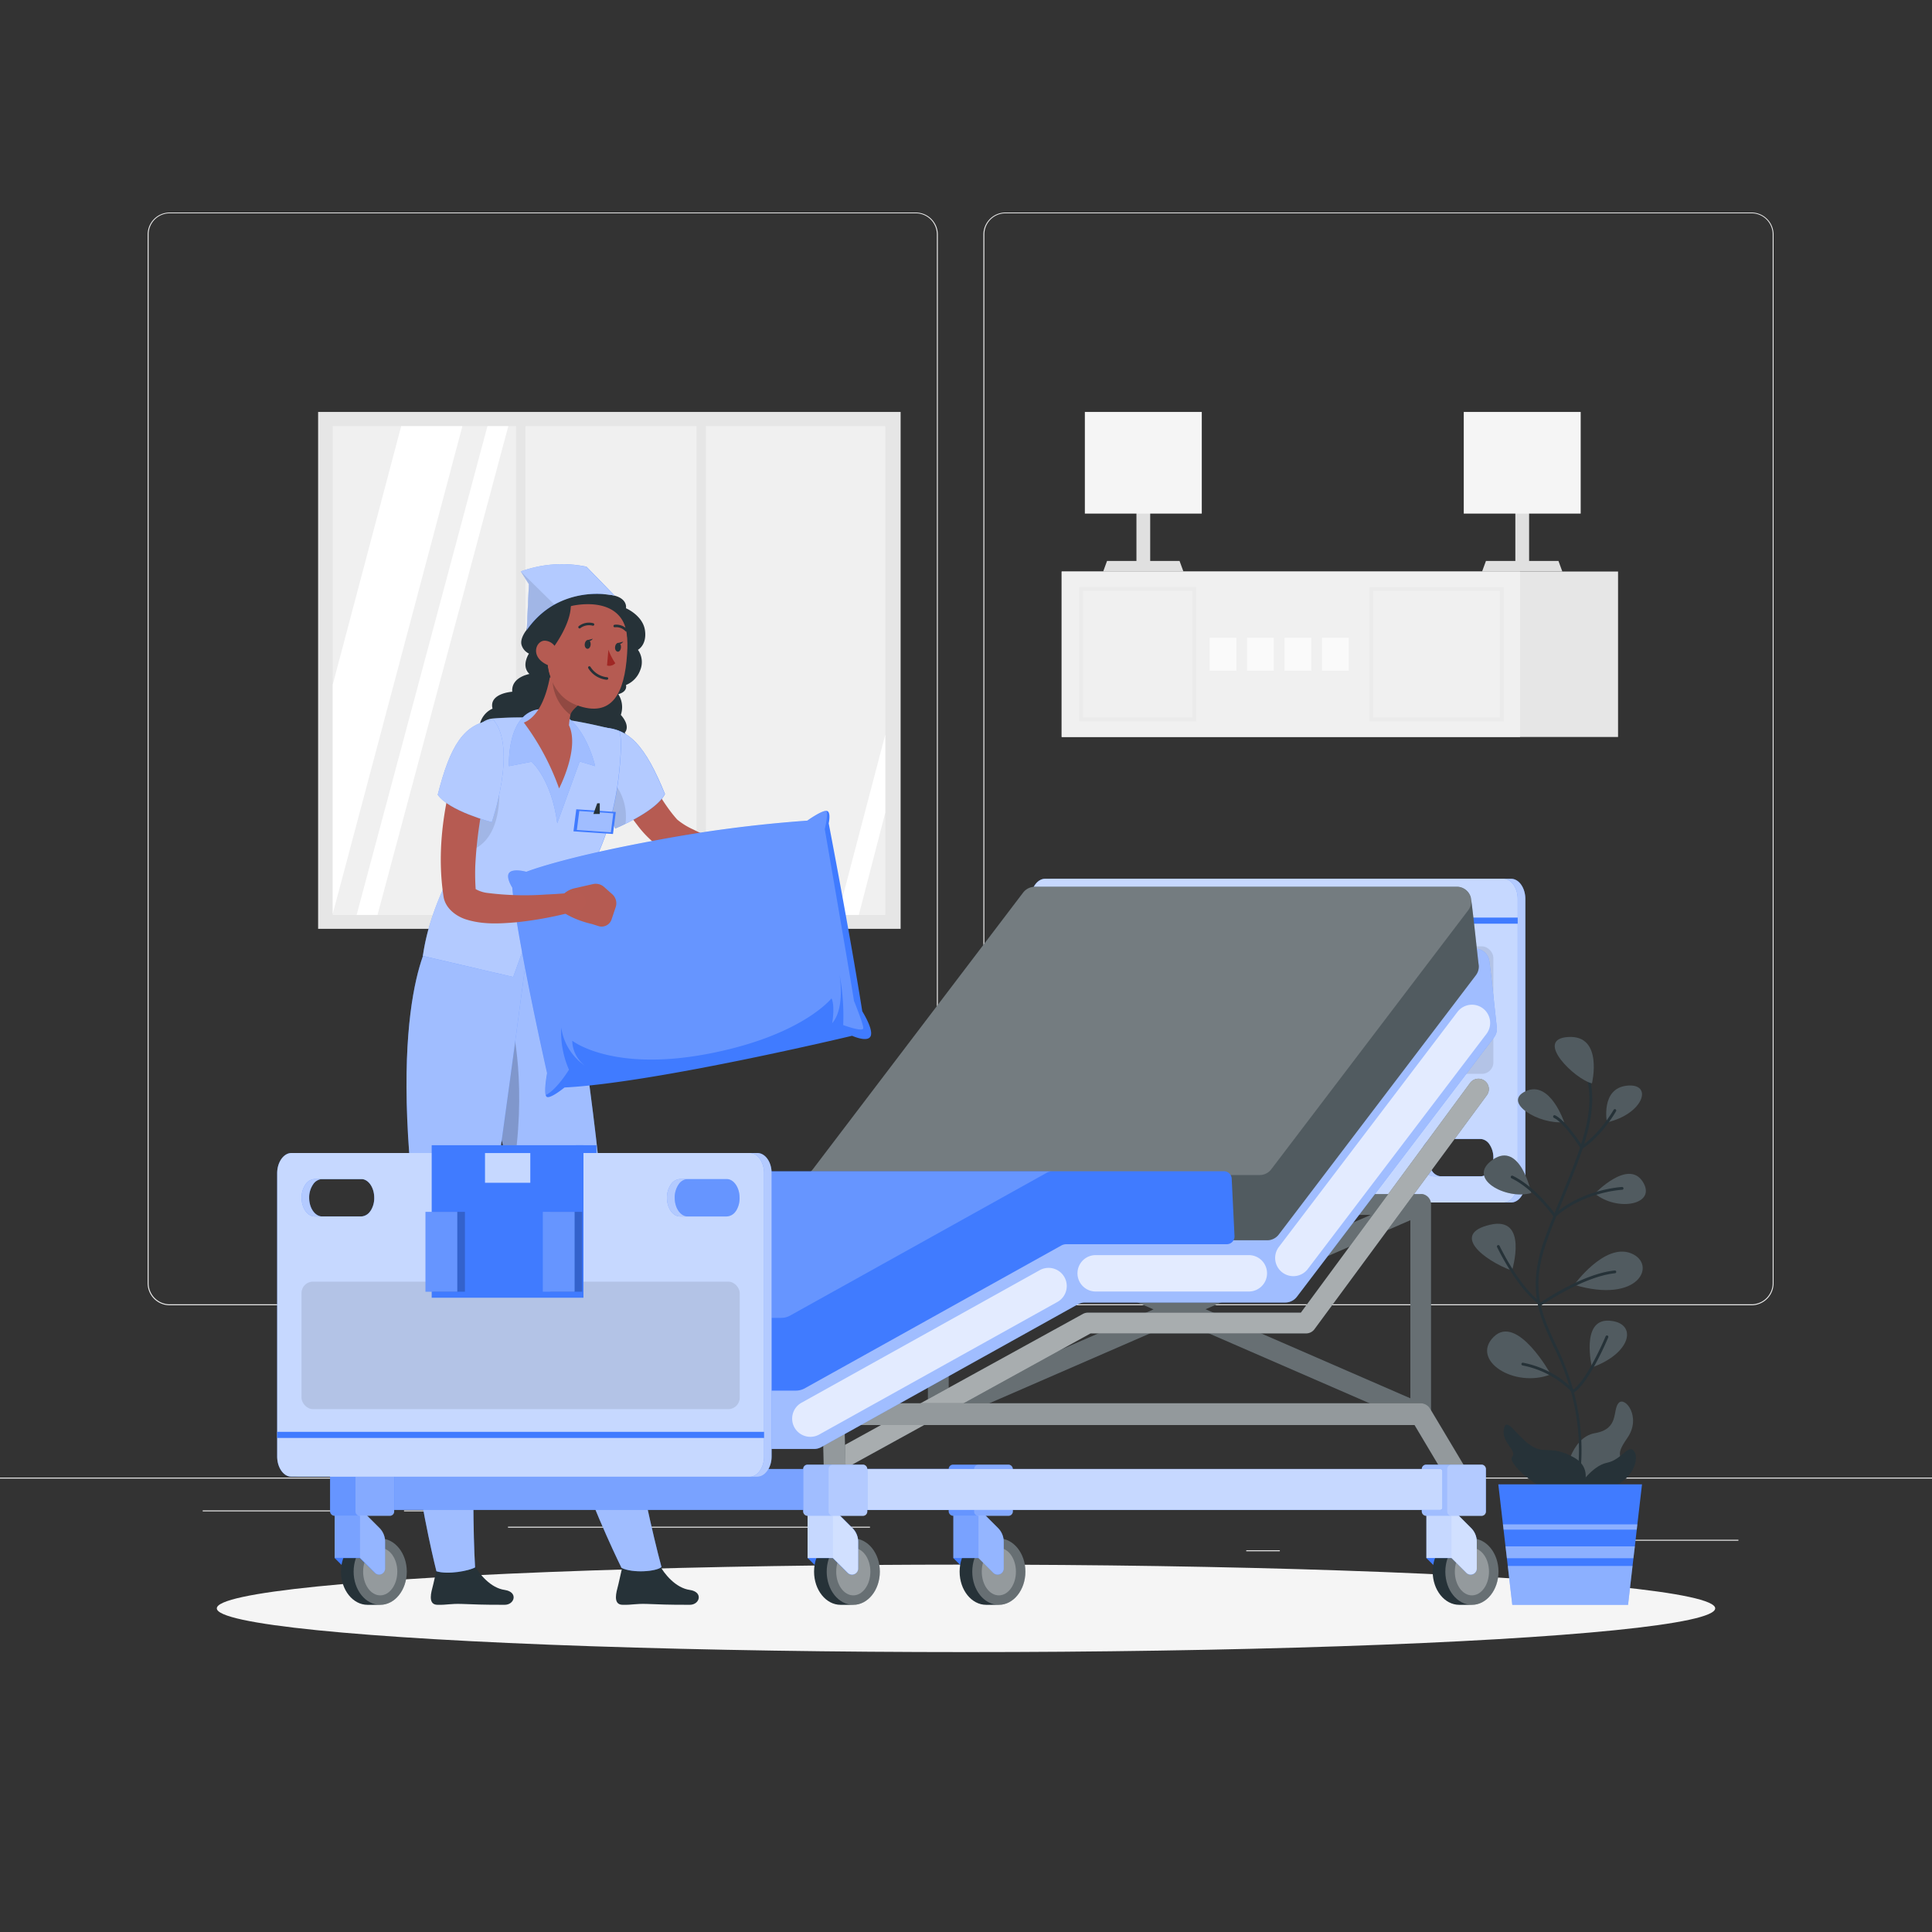 <svg xmlns="http://www.w3.org/2000/svg" viewBox="0 0 500 500"><rect x="0" y="0" width="500" height="500" fill="#333333" stroke="none"/><g id="freepik--background-complete--inject-32"><rect y="382.4" width="500" height="0.25" style="fill:#ebebeb"></rect><rect x="416.78" y="398.49" width="33.12" height="0.25" style="fill:#ebebeb"></rect><rect x="322.53" y="401.21" width="8.69" height="0.25" style="fill:#ebebeb"></rect><rect x="396.59" y="389.21" width="19.19" height="0.25" style="fill:#ebebeb"></rect><rect x="52.46" y="390.89" width="43.19" height="0.25" style="fill:#ebebeb"></rect><rect x="104.56" y="390.89" width="6.33" height="0.25" style="fill:#ebebeb"></rect><rect x="131.47" y="395.11" width="93.68" height="0.25" style="fill:#ebebeb"></rect><path d="M237,337.8H43.91a5.71,5.71,0,0,1-5.7-5.71V60.66A5.71,5.71,0,0,1,43.91,55H237a5.71,5.71,0,0,1,5.71,5.71V332.09A5.71,5.71,0,0,1,237,337.8ZM43.91,55.2a5.46,5.46,0,0,0-5.45,5.46V332.09a5.46,5.46,0,0,0,5.45,5.46H237a5.47,5.47,0,0,0,5.46-5.46V60.66A5.47,5.47,0,0,0,237,55.2Z" style="fill:#ebebeb"></path><path d="M453.31,337.8H260.21a5.72,5.72,0,0,1-5.71-5.71V60.66A5.72,5.72,0,0,1,260.21,55h193.1A5.71,5.71,0,0,1,459,60.66V332.09A5.71,5.71,0,0,1,453.31,337.8ZM260.21,55.2a5.47,5.47,0,0,0-5.46,5.46V332.09a5.47,5.47,0,0,0,5.46,5.46h193.1a5.47,5.47,0,0,0,5.46-5.46V60.66a5.47,5.47,0,0,0-5.46-5.46Z" style="fill:#ebebeb"></path><rect x="82.33" y="106.61" width="150.75" height="133.77" style="fill:#e6e6e6"></rect><rect x="86.1" y="110.28" width="143.01" height="126.51" style="fill:#f0f0f0"></rect><polygon points="119.67 110.28 86.11 236.51 86.11 177.19 103.83 110.28 119.67 110.28" style="fill:#fff"></polygon><polygon points="131.55 110.28 97.7 236.79 92.29 236.79 126.15 110.28 131.55 110.28" style="fill:#fff"></polygon><polygon points="229.11 190.11 229.11 210.32 222.26 236.79 216.86 236.79 229.11 190.11" style="fill:#fff"></polygon><rect x="133.57" y="108" width="2.41" height="131.61" style="fill:#e6e6e6"></rect><rect x="180.26" y="108" width="2.41" height="131.61" style="fill:#e6e6e6"></rect><rect x="274.76" y="147.91" width="143.99" height="42.82" style="fill:#e6e6e6"></rect><rect x="274.76" y="147.91" width="118.62" height="42.82" style="fill:#f0f0f0"></rect><path d="M389.16,186.69H354.4V151.94h34.76Zm-33.76-1h32.76V152.94H355.4Z" style="fill:#ebebeb"></path><path d="M309.59,186.69H279.27V151.94h30.32Zm-29.32-1h28.32V152.94H280.27Z" style="fill:#ebebeb"></path><rect x="313.06" y="165.06" width="6.92" height="8.51" style="fill:#fafafa"></rect><rect x="322.75" y="165.06" width="6.92" height="8.51" style="fill:#fafafa"></rect><rect x="332.44" y="165.06" width="6.92" height="8.51" style="fill:#fafafa"></rect><rect x="342.14" y="165.06" width="6.92" height="8.51" style="fill:#fafafa"></rect><rect x="392.17" y="128.37" width="3.56" height="17.6" style="fill:#e0e0e0"></rect><polygon points="403.33 145.18 384.56 145.18 383.56 147.91 404.33 147.91 403.33 145.18" style="fill:#e0e0e0"></polygon><rect x="378.82" y="106.61" width="30.26" height="26.31" style="fill:#f5f5f5"></rect><rect x="294.11" y="128.37" width="3.56" height="17.6" style="fill:#e0e0e0"></rect><polygon points="305.27 145.18 286.5 145.18 285.5 147.91 306.27 147.91 305.27 145.18" style="fill:#e0e0e0"></polygon><rect x="280.76" y="106.61" width="30.26" height="26.31" style="fill:#f5f5f5"></rect></g><g id="freepik--Shadow--inject-32"><ellipse id="freepik--path--inject-32" cx="250" cy="416.24" rx="193.89" ry="11.32" style="fill:#f5f5f5"></ellipse></g><g id="freepik--Character--inject-32"><path d="M137.66,174.3s-5.43.65-5.09,4.72c0,0-6.12.39-5.1,4.38,0,0-4.77,1.74-3.23,8.53s32.43,7.58,36.28,4.75,1.15-7.06,1.15-7.06,1.71-1.5-1-4.61a6.19,6.19,0,0,0-2.54-7.23C154,175.12,142.07,173.54,137.66,174.3Z" style="fill:#263238"></path><path d="M178.53,415.32c-6.47,0-7.33-.1-11-.22-3.11-.11-3.86.28-6.36.22-2.1,0-2-2.05-1.37-4.35.32-1.16.82-3.6,1.26-5.47l9.49-.69c1.34,2.55,4.35,6.18,8,6.67C182.06,412,181.12,415.32,178.53,415.32Z" style="fill:#263238"></path><path d="M146.57,240.66s8.38,50.51,9.76,76.57c1.45,27.36,10.23,71.19,14.86,88.31-1.3,1.18-7.44,1.67-10.34.22,0,0-25.31-50.55-22-82.15-21.17-59.6-16.05-81.9-16.05-81.9Z" style="fill:#407BFF"></path><g style="isolation:isolate;opacity:0.5"><path d="M146.57,240.66s8.38,50.51,9.76,76.57c1.45,27.36,10.23,71.19,14.86,88.31-1.3,1.18-7.44,1.67-10.34.22,0,0-25.31-50.55-22-82.15-21.17-59.6-16.05-81.9-16.05-81.9Z" style="fill:#fff"></path></g><path d="M130.62,415.32c-6.47,0-7.33-.1-11-.22-3.11-.11-3.86.28-6.36.22-2.1,0-2-2.05-1.37-4.35.32-1.16.82-3.6,1.26-5.47l9.49-.69c1.34,2.55,4.35,6.18,8,6.67C134.15,412,133.21,415.32,130.62,415.32Z" style="fill:#263238"></path><path d="M132.56,304.65c-3-9.93-5.18-18.53-6.71-25.9,1.52-5.77,3.68-10.71,6.62-13.67C132.47,265.08,136.69,281.14,132.56,304.65Z" style="opacity:0.2"></path><path d="M137.5,238s-6.93,53.59-10.89,79.38c-4.17,27.09-4.7,70.55-3.66,88.26-1.52.88-7,1.94-10,1,0,0-14.12-54.78-4.74-86.59-8.54-62.67,3.82-78,3.82-78Z" style="fill:#407BFF"></path><g style="isolation:isolate;opacity:0.5"><path d="M137.5,238s-6.93,53.59-10.89,79.38c-4.17,27.09-4.7,70.55-3.66,88.26-1.52.88-7,1.94-10,1,0,0-14.12-54.78-4.74-86.59-8.54-62.67,3.82-78,3.82-78Z" style="fill:#fff"></path></g><path d="M207.8,222l-2.13-1.43a3,3,0,0,0-2.71-.32l-4.22,1.59a5.54,5.54,0,0,0-3.42,3.78l-.28,1.08c3.36,2.62,8.93,3,8.93,3l1.57.27a2.47,2.47,0,0,0,2.93-2l.59-3.11A2.86,2.86,0,0,0,207.8,222Z" style="fill:#b55b52"></path><path d="M166.33,198.41c2.68,4.55,5.51,9.91,8.94,13.7a18,18,0,0,0,4.1,2.54c3.39,1.69,7,3.23,10.7,4.77L201.15,224a2.32,2.32,0,0,1-1.31,4.42c-4-.75-8-1.65-11.91-2.7-5.8-1.67-12-3.23-17.31-6.52a27.61,27.61,0,0,1-5.72-5.71,68.49,68.49,0,0,1-6.8-10.73c-2.65-5.5,5.16-9.64,8.23-4.36Z" style="fill:#b65b52"></path><path d="M155.1,188.29c7.73-.23,12,4.93,17,17.2-2.27,4.57-12.87,8.92-12.87,8.92S150,196.45,155.1,188.29Z" style="fill:#407BFF"></path><path d="M153.9,198.63a61.67,61.67,0,0,0,5.28,15.79s1.12-.46,2.7-1.24c3.3-1.6,8.64-4.6,10.17-7.69-5-12.27-9.22-17.42-17-17.19C153.42,191,153.31,194.78,153.9,198.63Z" style="fill:#fff;opacity:0.6"></path><path d="M153.9,198.63a61.67,61.67,0,0,0,5.28,15.79s1.12-.46,2.7-1.24A14.08,14.08,0,0,0,153.9,198.63Z" style="isolation:isolate;opacity:0.1"></path><path d="M150.68,249.1l-12.87,4.35-2.39-7.82-2.61,7.21-23.37-5.43c2-14.35,10-25.79,11.26-30.14,1.74-6,3.09-17.48,1.91-24.9v-.05a5.52,5.52,0,0,1,5-6.35q3.39-.27,6.81-.27a96.35,96.35,0,0,1,13.47.79c5.74.9,12.23,2.65,12.23,2.65s.89.38.48,6.55c-.38,5.39-1.41,22.15-12.44,36.33Z" style="fill:#407BFF"></path><path d="M109.44,247.4l23.37,5.44,2.61-7.21,2.38,7.82,12.89-4.35L148.14,232c11-14.19,12.06-30.94,12.44-36.35.41-6.16-.49-6.54-.49-6.54s-6.48-1.74-12.22-2.65a94.93,94.93,0,0,0-13.47-.79q-3.42,0-6.81.27a5.52,5.52,0,0,0-5,6.35.09.09,0,0,0,0,.05,50.84,50.84,0,0,1,.32,10.48,71.49,71.49,0,0,1-2.23,14.42,24.53,24.53,0,0,1-1.43,3.39C116.51,226.25,111.05,235.89,109.44,247.4Z" style="fill:#fff;isolation:isolate;opacity:0.6"></path><path d="M137.57,197.14s5.15,4.46,6.65,15.93l5.8-16,4,1.21s-3.07-14.53-13.08-14.81-9.22,14.81-9.22,14.81Z" style="fill:#407BFF"></path><path d="M137.57,197.14s5.15,4.46,6.65,15.93l5.8-16,4,1.21s-3.07-14.53-13.08-14.81-9.22,14.81-9.22,14.81Z" style="fill:#fff;isolation:isolate;opacity:0.5"></path><path d="M152,180.79s-3.66,2.36-4.29,3.92a2.82,2.82,0,0,0-.09.3,21.86,21.86,0,0,0-.37,2.69c2.84,6-2.56,16.35-2.56,16.35A64.43,64.43,0,0,0,135.57,187c5.86-2.29,7-13.52,7-13.52l2.84,2.19Z" style="fill:#b55b52"></path><path d="M152,180.79s-3.66,2.36-4.29,3.92a2.82,2.82,0,0,0-.09.3A11.91,11.91,0,0,1,143,174.86l2.37.81Z" style="isolation:isolate;opacity:0.2"></path><path d="M154,154.53s1.49-1.29,5-.39,3,3.27,3,3.27,4.34,1.85,4.91,5.68-1.81,5.08-1.81,5.08a5.49,5.49,0,0,1,.57,5.31,6.52,6.52,0,0,1-3.67,3.8s.84,2.55-4.26,2.66-12.33-5.64-12.33-5.64l-3,1s-3.48,1.09-5.52-1,0-5.15,0-5.15a3.63,3.63,0,0,1-1.92-2.27c-.46-1.66,1.26-3.79,1.26-3.79s2.09-8.93,7.48-10.59S154,154.53,154,154.53Z" style="fill:#263238"></path><path d="M153.29,155.83c7.65,1,9.55,5.48,9,13.43-.64,10-3.78,16.65-13.05,13.24C136.68,177.88,140.59,154.1,153.29,155.83Z" style="fill:#b55b52"></path><path d="M157.45,168.16a16.17,16.17,0,0,0,1.79,3.48,2.13,2.13,0,0,1-2.14.59Z" style="fill:#a02724"></path><path d="M152.85,166.9c-.07.63-.47,1.1-.89,1s-.7-.59-.63-1.22.47-1.1.89-1.06S152.92,166.27,152.85,166.9Z" style="fill:#263238"></path><path d="M152,165.68l1.43-.38S152.66,166.38,152,165.68Z" style="fill:#263238"></path><path d="M160.7,167.65c-.07.63-.47,1.1-.89,1s-.7-.59-.63-1.22.47-1.1.89-1.06S160.77,167,160.7,167.65Z" style="fill:#263238"></path><path d="M159.89,166.43l1.43-.38S160.51,167.13,159.89,166.43Z" style="fill:#263238"></path><path d="M150,162.64a.31.31,0,0,1-.24-.1.33.33,0,0,1,0-.47,4.29,4.29,0,0,1,3.79-.78.33.33,0,0,1-.17.64,3.7,3.7,0,0,0-3.17.62A.31.31,0,0,1,150,162.64Z" style="fill:#263238"></path><path d="M162.06,163.42a.31.31,0,0,1-.22-.09,3.29,3.29,0,0,0-2.67-1,.33.33,0,0,1-.4-.25.34.34,0,0,1,.25-.39,3.92,3.92,0,0,1,3.26,1.12.33.33,0,0,1-.22.58Z" style="fill:#263238"></path><path d="M143.18,167.59s4.43-5.8,4.55-10.73c0,0,16-4.12,14.65,11.36,0,0,3.34-13.46-9.76-15.55s-16.13,16-10.12,22.61A7.65,7.65,0,0,1,143.18,167.59Z" style="fill:#263238"></path><path d="M144.21,169.37a3.39,3.39,0,0,0-3.2-3.56c-2.4-.06-4.19,4.65,1.54,6.62C143.37,172.72,144,172,144.21,169.37Z" style="fill:#b55b52"></path><path d="M157,175.92h0a6.3,6.3,0,0,1-4.76-3,.33.33,0,0,1,.11-.45.35.35,0,0,1,.46.11,5.75,5.75,0,0,0,4.21,2.68.33.33,0,1,1,0,.65Z" style="fill:#263238"></path><path d="M136.32,163.09l.56-11.91-2.1-3.29a31.11,31.11,0,0,1,17-1.23l7.28,7.48S145,150.64,136.32,163.09Z" style="fill:#407BFF"></path><path d="M159,154.14a23.12,23.12,0,0,0-15.56,2.33,21.62,21.62,0,0,0-7.15,6.62l.56-11.91-2.1-3.28a31,31,0,0,1,17-1.23Z" style="fill:#fff;isolation:isolate;opacity:0.6"></path><path d="M143.47,156.47a21.62,21.62,0,0,0-7.15,6.62l.56-11.91-2.1-3.28Z" style="isolation:isolate;opacity:0.1"></path><polygon points="158.64 215.84 148.41 215.15 149.14 209.44 159.37 210.14 158.64 215.84" style="fill:#407BFF"></polygon><polygon points="158.09 215.4 149.29 214.8 149.92 209.89 158.72 210.49 158.09 215.4" style="fill:#fff;isolation:isolate;opacity:0.5"></polygon><polygon points="154.56 207.89 153.57 210.65 155.22 210.65 155.22 207.89 154.56 207.89" style="fill:#263238"></polygon><path d="M119.27,220.66c10.89-1.06,9.91-15.63,9.91-15.63a39.65,39.65,0,0,0-6.25-2.18,71.49,71.49,0,0,1-2.23,14.42A24.53,24.53,0,0,1,119.27,220.66Z" style="isolation:isolate;opacity:0.1"></path><path d="M225.36,268.06c-.68,1.89-4.84,0-4.84,0s-51,12.21-74.42,13.38c0,0-3.94,3.23-4.7,2.34a1.15,1.15,0,0,1-.18-.4c-.4-1.48.37-5.65.37-5.65s-8-35.46-9-48c0,0-1.85-2.83-.73-3.93s4.36-.18,4.36-.18,8.46-3.45,32.14-7.89a342.07,342.07,0,0,1,40.57-5.35s3.6-2.59,4.93-2.54.61,3.25.61,3.25,5.39,27.92,8.68,48.6C223.14,261.74,226,266.17,225.36,268.06Z" style="fill:#407BFF"></path><path d="M221,259s2.4,5.89,2.42,7.06-5.2-.78-5.2-.78a57.11,57.11,0,0,0-1-13.31s1.65,8.79-1.85,12.82c0,0,.79-4.4-.18-6.42,0,0-7.67,9.8-32.3,14.42s-34.79-3.45-34.79-3.45a8.27,8.27,0,0,0,3.38,6.52,14.34,14.34,0,0,1-6.23-9.95,24,24,0,0,0,2,10.92s-3.11,5.15-6,6.57c-.4-1.48.37-5.65.37-5.65s-8-35.46-9-48c0,0-1.85-2.83-.73-3.93s4.36-.18,4.36-.18,8.46-3.45,32.14-7.89a342.07,342.07,0,0,1,40.57-5.35s3.6-2.59,4.93-2.54c.49,1-.44,4.72-.44,4.72S220.65,256.26,221,259Z" style="fill:#fff;isolation:isolate;opacity:0.2"></path><path d="M158.43,231.41l-2.09-1.86a3.25,3.25,0,0,0-2.88-.75l-4.8,1.09a6.06,6.06,0,0,0-4.25,3.59l-.47,1.12c3.25,3.32,9.21,4.52,9.21,4.52l1.66.53a2.71,2.71,0,0,0,3.46-1.69l1.1-3.28A3.13,3.13,0,0,0,158.43,231.41Z" style="fill:#b55b52"></path><path d="M126.15,203A108.26,108.26,0,0,0,123,224.12a60.86,60.86,0,0,0,.17,6.91l-.21-.86c-.11-.26-.3-.37-.22-.28a8.23,8.23,0,0,0,3.55,1.22,76.73,76.73,0,0,0,15,.39c2.61-.11,5.26-.32,7.84-.52a2.32,2.32,0,0,1,.83,4.54,95.39,95.39,0,0,1-16.06,3.14c-4.4.38-8.91.7-13.43-.76-2.41-.8-5.12-2.76-5.66-5.71-1.65-10.63-.37-21.37,2.39-31.69,1.86-5.84,10.42-3.43,9,2.53Z" style="fill:#b65b52"></path><path d="M127.75,186.33c-7.69.82-11.21,6.51-14.47,19.34,2.87,4.22,14,7.1,14,7.1S133.87,193.73,127.75,186.33Z" style="fill:#407BFF"></path><path d="M127.75,186.33c-7.69.82-11.21,6.51-14.47,19.34,2.87,4.22,14,7.1,14,7.1S133.87,193.73,127.75,186.33Z" style="fill:#fff;opacity:0.6"></path></g><g id="freepik--Bed--inject-32"><path d="M394.76,305.94V232.69c0-2.91-1.65-5.26-3.69-5.26H272.45c-2,0-3.7,2.35-3.7,5.26v73.25c0,2.91,1.66,5.26,3.7,5.26H391.07C393.11,311.2,394.76,308.85,394.76,305.94ZM293.87,299.6c0,2.67-1.51,4.84-3.39,4.84h-12a3,3,0,0,1-2.4-1.42,6,6,0,0,1-1-3.42c0-2.69,1.52-4.85,3.4-4.85h12a3,3,0,0,1,2.4,1.42A6,6,0,0,1,293.87,299.6Zm94.59,0c0,2.67-1.52,4.84-3.39,4.84H373a3,3,0,0,1-2.4-1.42,6,6,0,0,1-1-3.42c0-2.69,1.52-4.85,3.4-4.85h12a3,3,0,0,1,2.4,1.42A6,6,0,0,1,388.46,299.6Z" style="fill:#407BFF"></path><path d="M394.76,305.94V232.69c0-2.91-1.65-5.26-3.69-5.26H272.45c-2,0-3.7,2.35-3.7,5.26v73.25c0,2.91,1.66,5.26,3.7,5.26H391.07C393.11,311.2,394.76,308.85,394.76,305.94ZM293.87,299.6c0,2.67-1.51,4.84-3.39,4.84h-12a3,3,0,0,1-2.4-1.42,6,6,0,0,1-1-3.42c0-2.69,1.52-4.85,3.4-4.85h12a3,3,0,0,1,2.4,1.42A6,6,0,0,1,293.87,299.6Zm94.59,0c0,2.67-1.52,4.84-3.39,4.84H373a3,3,0,0,1-2.4-1.42,6,6,0,0,1-1-3.42c0-2.69,1.52-4.85,3.4-4.85h12a3,3,0,0,1,2.4,1.42A6,6,0,0,1,388.46,299.6Z" style="fill:#fff;opacity:0.6"></path><path d="M392.78,305.94V232.69c0-2.91-1.65-5.26-3.69-5.26H270.47c-2,0-3.7,2.35-3.7,5.26v73.25c0,2.91,1.66,5.26,3.7,5.26H389.09C391.13,311.2,392.78,308.85,392.78,305.94ZM291.89,299.6c0,2.67-1.51,4.84-3.39,4.84h-12a3,3,0,0,1-2.4-1.42,6,6,0,0,1-1-3.42c0-2.69,1.52-4.85,3.4-4.85h12a3,3,0,0,1,2.4,1.42A6,6,0,0,1,291.89,299.6Zm94.59,0c0,2.67-1.52,4.84-3.39,4.84h-12a3,3,0,0,1-2.41-1.42,6,6,0,0,1-1-3.42c0-2.69,1.52-4.85,3.4-4.85h12a3,3,0,0,1,2.4,1.42A6,6,0,0,1,386.48,299.6Z" style="fill:#407BFF"></path><path d="M392.78,305.94V232.69c0-2.91-1.65-5.26-3.69-5.26H270.47c-2,0-3.7,2.35-3.7,5.26v73.25c0,2.91,1.66,5.26,3.7,5.26H389.09C391.13,311.2,392.78,308.85,392.78,305.94ZM291.89,299.6c0,2.67-1.51,4.84-3.39,4.84h-12a3,3,0,0,1-2.4-1.42,6,6,0,0,1-1-3.42c0-2.69,1.52-4.85,3.4-4.85h12a3,3,0,0,1,2.4,1.42A6,6,0,0,1,291.89,299.6Zm94.59,0c0,2.67-1.52,4.84-3.39,4.84h-12a3,3,0,0,1-2.41-1.42,6,6,0,0,1-1-3.42c0-2.69,1.52-4.85,3.4-4.85h12a3,3,0,0,1,2.4,1.42A6,6,0,0,1,386.48,299.6Z" style="fill:#fff;opacity:0.7"></path><rect x="273.07" y="244.92" width="113.41" height="32.99" rx="2.95" style="opacity:0.1"></rect><rect x="266.77" y="237.47" width="126.01" height="1.58" style="fill:#407BFF"></rect><polygon points="246.71 403.22 251.03 407.54 253.82 407.54 255.05 400.6 246.71 403.22" style="fill:#407BFF"></polygon><path d="M258.5,398.15h-3.27c-3.8,0-6.88,3.84-6.88,8.59s3.08,8.59,6.88,8.59h3.27c3.79,0,6.87-3.85,6.87-8.59S262.29,398.15,258.5,398.15Z" style="fill:#263238"></path><ellipse cx="258.5" cy="406.74" rx="6.88" ry="8.59" style="fill:#fff;opacity:0.3"></ellipse><ellipse cx="258.5" cy="406.74" rx="4.42" ry="6.14" style="fill:#fff;opacity:0.3"></ellipse><path d="M259.76,405.93V399a5,5,0,0,0-1.48-3.56l-4-4h-7.55v11.8h6.52l3.83,3.83a1.6,1.6,0,0,0,1.2.46h0A1.59,1.59,0,0,0,259.76,405.93Z" style="fill:#407BFF"></path><path d="M259.76,399v6.93a1.57,1.57,0,0,1-1.5,1.57,1.54,1.54,0,0,1-1.2-.46l-3.83-3.82h-6.52v-11.8h7.55l4,4A5,5,0,0,1,259.76,399Z" style="fill:#fff;opacity:0.3"></path><path d="M259.76,399v6.93a1.57,1.57,0,0,1-1.5,1.57,1.54,1.54,0,0,1-1.2-.46l-3.83-3.82v-11.8h1l4,4A5,5,0,0,1,259.76,399Z" style="fill:#fff;opacity:0.2"></path><rect x="245.52" y="379.05" width="16.6" height="13.22" rx="1.13" style="fill:#407BFF"></rect><path d="M262.12,380.18v11a1.12,1.12,0,0,1-1.13,1.13H246.66a1.12,1.12,0,0,1-1.13-1.13v-11a1.13,1.13,0,0,1,1.13-1.13H261A1.13,1.13,0,0,1,262.12,380.18Z" style="fill:#fff;opacity:0.2"></path><path d="M262.12,380.18v11a1.12,1.12,0,0,1-1.13,1.13h-7.75a1.13,1.13,0,0,1-1.13-1.13v-11a1.14,1.14,0,0,1,1.13-1.13H261A1.13,1.13,0,0,1,262.12,380.18Z" style="fill:#fff;opacity:0.2"></path><path d="M93.72,380.17H250.27a.61.61,0,0,1,.61.61v9.38a.61.61,0,0,1-.61.61H93.72a0,0,0,0,1,0,0V380.17A0,0,0,0,1,93.72,380.17Z" style="fill:#407BFF"></path><path d="M93.72,380.17H250.27a.61.61,0,0,1,.61.61v9.38a.61.61,0,0,1-.61.61H93.72a0,0,0,0,1,0,0V380.17A0,0,0,0,1,93.72,380.17Z" style="fill:#fff;opacity:0.3"></path><polygon points="86.61 403.22 90.93 407.54 93.72 407.54 94.95 400.6 86.61 403.22" style="fill:#407BFF"></polygon><path d="M98.4,398.15H95.12c-3.79,0-6.87,3.84-6.87,8.59s3.08,8.59,6.87,8.59H98.4c3.79,0,6.87-3.85,6.87-8.59S102.19,398.15,98.4,398.15Z" style="fill:#263238"></path><ellipse cx="98.4" cy="406.74" rx="6.88" ry="8.59" style="fill:#fff;opacity:0.3"></ellipse><ellipse cx="98.4" cy="406.74" rx="4.42" ry="6.14" style="fill:#fff;opacity:0.3"></ellipse><path d="M99.66,405.93V399a5,5,0,0,0-1.48-3.56l-4-4H86.61v11.8h6.52L97,407.05a1.6,1.6,0,0,0,1.2.46h0A1.59,1.59,0,0,0,99.66,405.93Z" style="fill:#407BFF"></path><path d="M99.66,399v6.93a1.57,1.57,0,0,1-1.5,1.57A1.54,1.54,0,0,1,97,407l-3.83-3.82H86.61v-11.8h7.55l4,4A5,5,0,0,1,99.66,399Z" style="fill:#fff;opacity:0.3"></path><path d="M99.66,399v6.93a1.57,1.57,0,0,1-1.5,1.57A1.54,1.54,0,0,1,97,407l-3.83-3.82v-11.8h1l4,4A5,5,0,0,1,99.66,399Z" style="fill:#fff;opacity:0.2"></path><rect x="85.42" y="379.05" width="16.6" height="13.22" rx="1.13" style="fill:#407BFF"></rect><path d="M102,380.18v11a1.12,1.12,0,0,1-1.13,1.13H86.56a1.12,1.12,0,0,1-1.13-1.13v-11a1.13,1.13,0,0,1,1.13-1.13h14.33A1.13,1.13,0,0,1,102,380.18Z" style="fill:#fff;opacity:0.2"></path><path d="M102,380.18v11a1.12,1.12,0,0,1-1.13,1.13H93.14A1.13,1.13,0,0,1,92,391.14v-11a1.14,1.14,0,0,1,1.13-1.13h7.75A1.13,1.13,0,0,1,102,380.18Z" style="fill:#fff;opacity:0.2"></path><path d="M367.66,368.67a2.81,2.81,0,0,1-1.07-.22l-61.35-26.68L243.9,368.45a2.69,2.69,0,0,1-3.76-2.47V311.74a2.43,2.43,0,0,1,.05-.6,2.72,2.72,0,0,1,.36-.88,2.61,2.61,0,0,1,.8-.82,2.73,2.73,0,0,1,1.09-.42,3.39,3.39,0,0,1,.45,0H367.6a3.39,3.39,0,0,1,.45,0,2.63,2.63,0,0,1,1.07.41,2.54,2.54,0,0,1,.82.84,2.38,2.38,0,0,1,.35.87,2.45,2.45,0,0,1,.06.6V366a2.7,2.7,0,0,1-2.69,2.69ZM312,338.83l53,23.05V315.79Zm-66.47-23v46.09l53-23.05Zm10.24-1.41,49.48,21.52,49.49-21.52Z" style="fill:#263238"></path><g style="opacity:0.3"><path d="M367.66,368.67a2.81,2.81,0,0,1-1.07-.22l-61.35-26.68L243.9,368.45a2.69,2.69,0,0,1-3.76-2.47V311.74a2.43,2.43,0,0,1,.05-.6,2.72,2.72,0,0,1,.36-.88,2.61,2.61,0,0,1,.8-.82,2.73,2.73,0,0,1,1.09-.42,3.39,3.39,0,0,1,.45,0H367.6a3.39,3.39,0,0,1,.45,0,2.63,2.63,0,0,1,1.07.41,2.54,2.54,0,0,1,.82.84,2.38,2.38,0,0,1,.35.87,2.45,2.45,0,0,1,.06.6V366a2.7,2.7,0,0,1-2.69,2.69ZM312,338.83l53,23.05V315.79Zm-66.47-23v46.09l53-23.05Zm10.24-1.41,49.48,21.52,49.49-21.52Z" style="fill:#fff"></path></g><path d="M216.12,381.1a2.69,2.69,0,0,1-1.3-5.05l65.42-36a2.71,2.71,0,0,1,1.3-.34h55.12l43.84-59.5a2.69,2.69,0,0,1,4.33,3.19L340.18,344a2.69,2.69,0,0,1-2.17,1.09H282.23l-64.82,35.69A2.62,2.62,0,0,1,216.12,381.1Z" style="fill:#263238"></path><g style="opacity:0.6"><path d="M216.12,381.1a2.69,2.69,0,0,1-1.3-5.05l65.42-36a2.71,2.71,0,0,1,1.3-.34h55.12l43.84-59.5a2.69,2.69,0,0,1,4.33,3.19L340.18,344a2.69,2.69,0,0,1-2.17,1.09H282.23l-64.82,35.69A2.62,2.62,0,0,1,216.12,381.1Z" style="fill:#fff"></path></g><path d="M216.15,388.49a2.82,2.82,0,0,1-2.82-2.76l-.48-19.68a2.82,2.82,0,0,1,2.82-2.89h152a2.81,2.81,0,0,1,2.42,1.37L381,382.81a2.82,2.82,0,1,1-4.85,2.89l-10.07-16.9H218.56l.42,16.79a2.83,2.83,0,0,1-2.76,2.89Z" style="fill:#263238"></path><g style="opacity:0.5"><path d="M216.15,388.49a2.82,2.82,0,0,1-2.82-2.76l-.48-19.68a2.82,2.82,0,0,1,2.82-2.89h152a2.81,2.81,0,0,1,2.42,1.37L381,382.81a2.82,2.82,0,1,1-4.85,2.89l-10.07-16.9H218.56l.42,16.79a2.83,2.83,0,0,1-2.76,2.89Z" style="fill:#fff"></path></g><path d="M385.32,248.17a3.75,3.75,0,0,0-3.61-2.67H272.51a3.8,3.8,0,0,0-3,1.48l-54.44,71.64a3.76,3.76,0,0,1-3,1.49H160.19a3.79,3.79,0,0,0-1.83.48L103.81,351a3.67,3.67,0,0,0-1.92,3.72c.22,1.75,1.64,15.79,1.94,17.27a3.69,3.69,0,0,0,3.69,3H210.68a3.79,3.79,0,0,0,1.84-.47l66.39-36.95a3.79,3.79,0,0,1,1.83-.48h51.88a3.8,3.8,0,0,0,3-1.48l51-67.08a3.74,3.74,0,0,0,.76-2.67C387.32,265.62,385.65,249.26,385.32,248.17Z" style="fill:#407BFF"></path><path d="M385.32,248.17a3.75,3.75,0,0,0-3.61-2.67H272.51a3.8,3.8,0,0,0-3,1.48l-54.44,71.64a3.76,3.76,0,0,1-3,1.49H160.19a3.79,3.79,0,0,0-1.83.48L103.81,351a3.67,3.67,0,0,0-1.92,3.72c.22,1.75,1.64,15.79,1.94,17.27a3.69,3.69,0,0,0,3.69,3H210.68a3.79,3.79,0,0,0,1.84-.47l66.39-36.95a3.79,3.79,0,0,1,1.83-.48h51.88a3.8,3.8,0,0,0,3-1.48l51-67.08a3.74,3.74,0,0,0,.76-2.67C387.32,265.62,385.65,249.26,385.32,248.17Z" style="fill:#fff;opacity:0.5"></path><g style="opacity:0.7"><path d="M209.72,371.85a4.71,4.71,0,0,1-2.3-8.82l61.66-34.31a4.7,4.7,0,1,1,4.58,8.22L212,371.26A4.7,4.7,0,0,1,209.72,371.85Z" style="fill:#fff"></path></g><g style="opacity:0.7"><path d="M323.2,334.24H283.56a4.71,4.71,0,0,1,0-9.42H323.2a4.71,4.71,0,0,1,0,9.42Z" style="fill:#fff"></path></g><g style="opacity:0.7"><path d="M334.71,330.27a4.71,4.71,0,0,1-3.75-7.55l46.23-60.84a4.71,4.71,0,1,1,7.5,5.7l-46.23,60.83A4.7,4.7,0,0,1,334.71,330.27Z" style="fill:#fff"></path></g><path d="M380.61,232.16a3.75,3.75,0,0,0-3.61-2.67H267.8a3.8,3.8,0,0,0-3,1.48l-54.44,71.64a3.76,3.76,0,0,1-3,1.49H155.48a3.79,3.79,0,0,0-1.83.48L99.1,334.94a3.64,3.64,0,0,0-1.91,3.72c.21,1.75,1.63,15.79,1.93,17.27a3.7,3.7,0,0,0,3.7,3H206a3.78,3.78,0,0,0,1.83-.47l66.39-37a3.79,3.79,0,0,1,1.83-.48h51.88a3.78,3.78,0,0,0,3-1.48l51-67.08a3.74,3.74,0,0,0,.76-2.67C382.61,249.61,380.94,233.25,380.61,232.16Z" style="fill:#263238"></path><path d="M380.61,232.16a3.75,3.75,0,0,0-3.61-2.67H267.8a3.8,3.8,0,0,0-3,1.48l-54.44,71.64a3.76,3.76,0,0,1-3,1.49H155.48a3.79,3.79,0,0,0-1.83.48L99.1,334.94a3.64,3.64,0,0,0-1.91,3.72c.21,1.75,1.63,15.79,1.93,17.27a3.7,3.7,0,0,0,3.7,3H206a3.78,3.78,0,0,0,1.83-.47l66.39-37a3.79,3.79,0,0,1,1.83-.48h51.88a3.78,3.78,0,0,0,3-1.48l51-67.08a3.74,3.74,0,0,0,.76-2.67C382.61,249.61,380.94,233.25,380.61,232.16Z" style="fill:#fff;opacity:0.2"></path><path d="M380,235.54l-51,67.07a3.76,3.76,0,0,1-3,1.49H274.15a3.82,3.82,0,0,0-1.84.48l-66.39,36.94a3.68,3.68,0,0,1-1.83.48H100.93a3.77,3.77,0,0,1-1.83-7.06l54.55-30.36a3.79,3.79,0,0,1,1.83-.48h51.88a3.76,3.76,0,0,0,3-1.49L264.8,231a3.8,3.8,0,0,1,3-1.48H377A3.77,3.77,0,0,1,380,235.54Z" style="fill:#fff;opacity:0.2"></path><path d="M319.49,319.91a2,2,0,0,1-2,2.09H276a2.79,2.79,0,0,0-1.38.36L208.27,359.3a4.86,4.86,0,0,1-2.3.59H102.81a4.62,4.62,0,0,1-4.61-3.78c-.2-1-.81-6.65-1.47-12.87-.12-1.15-.22-2.16-.31-3s-.13-1.24-.17-1.5a4.64,4.64,0,0,1,2.39-4.67l54.55-30.35a4.72,4.72,0,0,1,2.3-.6H316.76a2,2,0,0,1,2,1.9Z" style="fill:#407BFF"></path><g style="opacity:0.2"><path d="M272.26,303.16a3,3,0,0,0-1.37.35L204.5,340.46a4.72,4.72,0,0,1-2.29.6H99.05a4.6,4.6,0,0,1-2.63-.78c-.08-.72-.13-1.24-.17-1.5a4.64,4.64,0,0,1,2.39-4.67l54.55-30.35a4.72,4.72,0,0,1,2.3-.6Z" style="fill:#fff"></path></g><path d="M196,298.4H77.4c-2,0-3.69,2.35-3.69,5.26v73.25c0,2.91,1.66,5.26,3.69,5.26H196c2,0,3.69-2.35,3.69-5.26V303.66C199.72,300.75,198.06,298.4,196,298.4Zm-98.19,15a3,3,0,0,1-2.4,1.42h-12c-1.88,0-3.4-2.16-3.4-4.85a6,6,0,0,1,1-3.42,3,3,0,0,1,2.4-1.42h12c1.88,0,3.39,2.17,3.39,4.84A6,6,0,0,1,97.84,313.43Zm94.59,0a3,3,0,0,1-2.4,1.42H178c-1.87,0-3.39-2.16-3.39-4.85a6,6,0,0,1,1-3.42,3,3,0,0,1,2.4-1.42h12c1.87,0,3.39,2.17,3.39,4.84A6.07,6.07,0,0,1,192.43,313.43Z" style="fill:#407BFF"></path><path d="M196,298.4H77.4c-2,0-3.69,2.35-3.69,5.26v73.25c0,2.91,1.66,5.26,3.69,5.26H196c2,0,3.69-2.35,3.69-5.26V303.66C199.72,300.75,198.06,298.4,196,298.4Zm-98.19,15a3,3,0,0,1-2.4,1.42h-12c-1.88,0-3.4-2.16-3.4-4.85a6,6,0,0,1,1-3.42,3,3,0,0,1,2.4-1.42h12c1.88,0,3.39,2.17,3.39,4.84A6,6,0,0,1,97.84,313.43Zm94.59,0a3,3,0,0,1-2.4,1.42H178c-1.87,0-3.39-2.16-3.39-4.85a6,6,0,0,1,1-3.42,3,3,0,0,1,2.4-1.42h12c1.87,0,3.39,2.17,3.39,4.84A6.07,6.07,0,0,1,192.43,313.43Z" style="fill:#fff;opacity:0.6"></path><path d="M194.05,298.4H75.42c-2,0-3.69,2.35-3.69,5.26v73.25c0,2.91,1.66,5.26,3.69,5.26H194.05c2,0,3.69-2.35,3.69-5.26V303.66C197.74,300.75,196.08,298.4,194.05,298.4Zm-98.19,15a3,3,0,0,1-2.41,1.42h-12c-1.88,0-3.4-2.16-3.4-4.85a6,6,0,0,1,1-3.42,3,3,0,0,1,2.4-1.42h12c1.88,0,3.4,2.17,3.4,4.84A6,6,0,0,1,95.86,313.43Zm94.59,0a3,3,0,0,1-2.4,1.42H176c-1.87,0-3.39-2.16-3.39-4.85a6,6,0,0,1,1-3.42,3,3,0,0,1,2.4-1.42h12c1.87,0,3.39,2.17,3.39,4.84A6.07,6.07,0,0,1,190.45,313.43Z" style="fill:#407BFF"></path><path d="M194.05,298.4H75.42c-2,0-3.69,2.35-3.69,5.26v73.25c0,2.91,1.66,5.26,3.69,5.26H194.05c2,0,3.69-2.35,3.69-5.26V303.66C197.74,300.75,196.08,298.4,194.05,298.4Zm-98.19,15a3,3,0,0,1-2.41,1.42h-12c-1.88,0-3.4-2.16-3.4-4.85a6,6,0,0,1,1-3.42,3,3,0,0,1,2.4-1.42h12c1.88,0,3.4,2.17,3.4,4.84A6,6,0,0,1,95.86,313.43Zm94.59,0a3,3,0,0,1-2.4,1.42H176c-1.87,0-3.39-2.16-3.39-4.85a6,6,0,0,1,1-3.42,3,3,0,0,1,2.4-1.42h12c1.87,0,3.39,2.17,3.39,4.84A6.07,6.07,0,0,1,190.45,313.43Z" style="fill:#fff;opacity:0.7"></path><rect x="78.03" y="331.69" width="113.41" height="32.99" rx="2.95" style="opacity:0.1"></rect><rect x="71.73" y="370.56" width="126.01" height="1.58" style="fill:#407BFF"></rect><path d="M111.72,296.38v39.47H151V296.38Zm25.52,9.72H125.52v-7.69h11.72Z" style="fill:#407BFF"></path><rect x="112.1" y="313.63" width="8.22" height="20.66" style="fill:#407BFF"></rect><rect x="112.1" y="313.63" width="8.22" height="20.66" style="opacity:0.2"></rect><rect x="142.46" y="313.63" width="8.22" height="20.66" style="fill:#407BFF"></rect><rect x="142.46" y="313.63" width="8.22" height="20.66" style="opacity:0.2"></rect><rect x="110.12" y="313.63" width="8.22" height="20.66" style="fill:#407BFF"></rect><rect x="110.12" y="313.63" width="8.22" height="20.66" style="fill:#fff;opacity:0.2"></rect><rect x="140.48" y="313.63" width="8.22" height="20.66" style="fill:#407BFF"></rect><rect x="140.48" y="313.63" width="8.22" height="20.66" style="fill:#fff;opacity:0.2"></rect><rect x="149.05" y="296.38" width="5.31" height="2.02" style="fill:#407BFF"></rect><polygon points="369.14 403.22 373.46 407.54 376.25 407.54 377.48 400.6 369.14 403.22" style="fill:#407BFF"></polygon><path d="M380.93,398.15h-3.28c-3.79,0-6.87,3.84-6.87,8.59s3.08,8.59,6.87,8.59h3.28c3.79,0,6.87-3.85,6.87-8.59S384.72,398.15,380.93,398.15Z" style="fill:#263238"></path><ellipse cx="380.93" cy="406.74" rx="6.88" ry="8.59" style="fill:#fff;opacity:0.3"></ellipse><ellipse cx="380.93" cy="406.74" rx="4.42" ry="6.14" style="fill:#fff;opacity:0.3"></ellipse><path d="M382.19,405.93V399a5,5,0,0,0-1.48-3.56l-4-4h-7.55v11.8h6.52l3.83,3.83a1.6,1.6,0,0,0,1.2.46h0A1.59,1.59,0,0,0,382.19,405.93Z" style="fill:#407BFF"></path><path d="M382.19,399v6.93a1.57,1.57,0,0,1-1.5,1.57,1.54,1.54,0,0,1-1.2-.46l-3.83-3.82h-6.52v-11.8h7.55l4,4A5,5,0,0,1,382.19,399Z" style="fill:#fff;opacity:0.7"></path><path d="M382.19,399v6.93a1.57,1.57,0,0,1-1.5,1.57,1.54,1.54,0,0,1-1.2-.46l-3.83-3.82v-11.8h1l4,4A5,5,0,0,1,382.19,399Z" style="fill:#fff;opacity:0.2"></path><rect x="367.95" y="379.05" width="16.6" height="13.22" rx="1.13" style="fill:#407BFF"></rect><path d="M384.55,380.18v11a1.12,1.12,0,0,1-1.13,1.13H369.09a1.12,1.12,0,0,1-1.13-1.13v-11a1.13,1.13,0,0,1,1.13-1.13h14.33A1.13,1.13,0,0,1,384.55,380.18Z" style="fill:#fff;opacity:0.5"></path><path d="M384.55,380.18v11a1.12,1.12,0,0,1-1.13,1.13h-7.75a1.13,1.13,0,0,1-1.13-1.13v-11a1.14,1.14,0,0,1,1.13-1.13h7.75A1.13,1.13,0,0,1,384.55,380.18Z" style="fill:#fff;opacity:0.2"></path><path d="M216.15,380.17H372.7a.61.61,0,0,1,.61.61v9.38a.61.61,0,0,1-.61.61H216.15a0,0,0,0,1,0,0V380.17A0,0,0,0,1,216.15,380.17Z" style="fill:#407BFF"></path><path d="M216.15,380.17H372.7a.61.61,0,0,1,.61.61v9.38a.61.61,0,0,1-.61.61H216.15a0,0,0,0,1,0,0V380.17A0,0,0,0,1,216.15,380.17Z" style="fill:#fff;opacity:0.7"></path><polygon points="209.04 403.22 213.36 407.54 216.15 407.54 217.38 400.6 209.04 403.22" style="fill:#407BFF"></polygon><path d="M220.83,398.15h-3.28c-3.79,0-6.87,3.84-6.87,8.59s3.08,8.59,6.87,8.59h3.28c3.79,0,6.87-3.85,6.87-8.59S224.62,398.15,220.83,398.15Z" style="fill:#263238"></path><ellipse cx="220.83" cy="406.74" rx="6.88" ry="8.59" style="fill:#fff;opacity:0.3"></ellipse><ellipse cx="220.83" cy="406.74" rx="4.42" ry="6.14" style="fill:#fff;opacity:0.3"></ellipse><path d="M222.09,405.93V399a5,5,0,0,0-1.48-3.56l-4-4H209v11.8h6.52l3.83,3.83a1.6,1.6,0,0,0,1.2.46h0A1.59,1.59,0,0,0,222.09,405.93Z" style="fill:#407BFF"></path><path d="M222.09,399v6.93a1.57,1.57,0,0,1-1.5,1.57,1.54,1.54,0,0,1-1.2-.46l-3.83-3.82H209v-11.8h7.55l4,4A5,5,0,0,1,222.09,399Z" style="fill:#fff;opacity:0.7"></path><path d="M222.09,399v6.93a1.57,1.57,0,0,1-1.5,1.57,1.54,1.54,0,0,1-1.2-.46l-3.83-3.82v-11.8h1l4,4A5,5,0,0,1,222.09,399Z" style="fill:#fff;opacity:0.2"></path><rect x="207.85" y="379.05" width="16.6" height="13.22" rx="1.13" style="fill:#407BFF"></rect><path d="M224.45,380.18v11a1.12,1.12,0,0,1-1.13,1.13H209a1.12,1.12,0,0,1-1.13-1.13v-11a1.13,1.13,0,0,1,1.13-1.13h14.33A1.13,1.13,0,0,1,224.45,380.18Z" style="fill:#fff;opacity:0.5"></path><path d="M224.45,380.18v11a1.12,1.12,0,0,1-1.13,1.13h-7.75a1.13,1.13,0,0,1-1.13-1.13v-11a1.14,1.14,0,0,1,1.13-1.13h7.75A1.13,1.13,0,0,1,224.45,380.18Z" style="fill:#fff;opacity:0.2"></path></g><g id="freepik--Plant--inject-32"><path d="M405,382s1.36-10,7.76-11.1,4.47-5.93,6.13-7.8,6,3.65,2.29,9-.68,3.67-2.29,8.64S404.43,390.33,405,382Z" style="fill:#263238"></path><path d="M405,382s1.36-10,7.76-11.1,4.47-5.93,6.13-7.8,6,3.65,2.29,9-.68,3.67-2.29,8.64S404.43,390.33,405,382Z" style="fill:#fff;isolation:isolate;opacity:0.2"></path><path d="M407.15,388.79a.28.28,0,0,1-.13,0,.35.35,0,0,1-.21-.46c0-.11,4-10.65.16-26.71a67.81,67.81,0,0,0-5-13.34c-3.69-8-6.87-14.92-2.16-27.81,1.46-4,3-7.72,4.45-11.33,5.43-13.33,9.71-23.86,5.18-33.63a.37.37,0,0,1,.18-.48.36.36,0,0,1,.48.18c4.66,10.05.32,20.71-5.17,34.2-1.47,3.61-3,7.33-4.44,11.31-4.61,12.61-1.63,19.07,2.13,27.25a70.15,70.15,0,0,1,5,13.48c3.87,16.29-.16,27-.2,27.14A.36.36,0,0,1,407.15,388.79Z" style="fill:#263238"></path><path d="M409,386.53s4.13-6.23-1.83-9.43-7.17-.63-10.86-2.93-6.49-7.89-7.12-4.31,3.64,5.6,2.13,7.24S401.33,389.34,409,386.53Z" style="fill:#263238"></path><path d="M412,280.37s3-12.52-6.11-12S407.69,279.41,412,280.37Z" style="fill:#263238"></path><path d="M404.79,290.39s-3.61-10.88-9.9-8S398.35,291.12,404.79,290.39Z" style="fill:#263238"></path><path d="M415.87,290.47s-1.69-8.77,5.17-9.5S425.47,288.26,415.87,290.47Z" style="fill:#263238"></path><path d="M412.74,308.9s8.57-9,12.38-3.11S418.75,313.75,412.74,308.9Z" style="fill:#263238"></path><path d="M396.29,308.75s-2.83-13.53-9.94-8.64S389.9,310.64,396.29,308.75Z" style="fill:#263238"></path><path d="M391.3,328.85s4.39-14.25-5.71-11.88S383.81,326.07,391.3,328.85Z" style="fill:#263238"></path><path d="M407.39,332.51s7.82-10.86,14.68-8.17S424.35,337.59,407.39,332.51Z" style="fill:#263238"></path><path d="M401.35,355.69s-8.66-15.75-14.77-9.72S391.86,359.38,401.35,355.69Z" style="fill:#263238"></path><path d="M412,353.88s-3-12.52,4.41-12.09S422.45,350.13,412,353.88Z" style="fill:#263238"></path><g style="isolation:isolate;opacity:0.2"><path d="M412,280.37s3-12.52-6.11-12S407.69,279.41,412,280.37Z" style="fill:#fff"></path><path d="M404.79,290.39s-3.61-10.88-9.9-8S398.35,291.12,404.79,290.39Z" style="fill:#fff"></path><path d="M415.87,290.47s-1.69-8.77,5.17-9.5S425.47,288.26,415.87,290.47Z" style="fill:#fff"></path><path d="M412.74,308.9s8.57-9,12.38-3.11S418.75,313.75,412.74,308.9Z" style="fill:#fff"></path><path d="M396.29,308.75s-2.83-13.53-9.94-8.64S389.9,310.64,396.29,308.75Z" style="fill:#fff"></path><path d="M391.3,328.85s4.39-14.25-5.71-11.88S383.81,326.07,391.3,328.85Z" style="fill:#fff"></path><path d="M407.39,332.51s7.82-10.86,14.68-8.17S424.35,337.59,407.39,332.51Z" style="fill:#fff"></path><path d="M401.35,355.69s-8.66-15.75-14.77-9.72S391.86,359.38,401.35,355.69Z" style="fill:#fff"></path><path d="M412,353.88s-3-12.52,4.41-12.09S422.45,350.13,412,353.88Z" style="fill:#fff"></path></g><path d="M409.33,297.34h-.08a.38.38,0,0,1-.23-.16c0-.07-4.08-6.5-6.86-7.88a.37.37,0,0,1-.17-.49.36.36,0,0,1,.49-.16c2.62,1.3,6.08,6.47,6.95,7.83,4.84-3.39,8.14-9.2,8.18-9.26a.36.36,0,1,1,.63.35c-.15.26-3.56,6.27-8.71,9.72A.36.36,0,0,1,409.33,297.34Z" style="fill:#263238"></path><path d="M402.32,315h0a.37.37,0,0,1-.26-.15c0-.07-5-7.05-10.88-9.91a.36.36,0,1,1,.32-.65c5.37,2.62,9.85,8.37,10.92,9.81,7.4-6.37,17.26-6.91,17.36-6.91a.37.37,0,0,1,.38.34.36.36,0,0,1-.34.38c-.1,0-10,.55-17.22,7A.36.36,0,0,1,402.32,315Z" style="fill:#263238"></path><path d="M398.78,337.8a.36.36,0,0,1-.2-.06c-5.84-4-10.93-14.59-11.14-15a.36.36,0,0,1,.65-.31c.05.11,5.1,10.65,10.69,14.61,1.59-1.07,11.32-7.46,19.11-8.24a.36.36,0,0,1,.39.33.35.35,0,0,1-.32.39c-8.13.81-18.86,8.19-19,8.26A.39.39,0,0,1,398.78,337.8Z" style="fill:#263238"></path><path d="M407.15,360.45a.34.34,0,0,1-.28-.13,24.43,24.43,0,0,0-12.81-6.94.36.36,0,1,1,.15-.7,25.19,25.19,0,0,1,13,6.93c3.8-2.94,8.29-13.67,8.33-13.78a.36.36,0,0,1,.47-.19.35.35,0,0,1,.2.47c-.19.47-4.82,11.52-8.85,14.28A.36.36,0,0,1,407.15,360.45Z" style="fill:#263238"></path><path d="M408.34,385s3.55-5.64,7.55-6.44,5.73-5.42,7.21-2.64S420.5,387.93,408.34,385Z" style="fill:#263238"></path><polygon points="424.95 384.15 423.75 394.5 423.59 395.86 423.1 400.2 422.73 403.27 422.5 405.26 421.34 415.33 391.38 415.33 390.21 405.26 389.98 403.27 389.62 400.2 389.12 395.86 388.96 394.5 387.76 384.15 424.95 384.15" style="fill:#407BFF"></polygon><polygon points="423.1 400.2 422.73 403.27 389.98 403.27 389.62 400.2 423.1 400.2" style="fill:#fff;isolation:isolate;opacity:0.4"></polygon><polygon points="422.5 405.26 421.34 415.33 391.38 415.33 390.21 405.26 422.5 405.26" style="fill:#fff;isolation:isolate;opacity:0.4"></polygon><polygon points="423.75 394.5 423.59 395.86 389.12 395.86 388.96 394.5 423.75 394.5" style="fill:#fff;isolation:isolate;opacity:0.4"></polygon></g></svg>